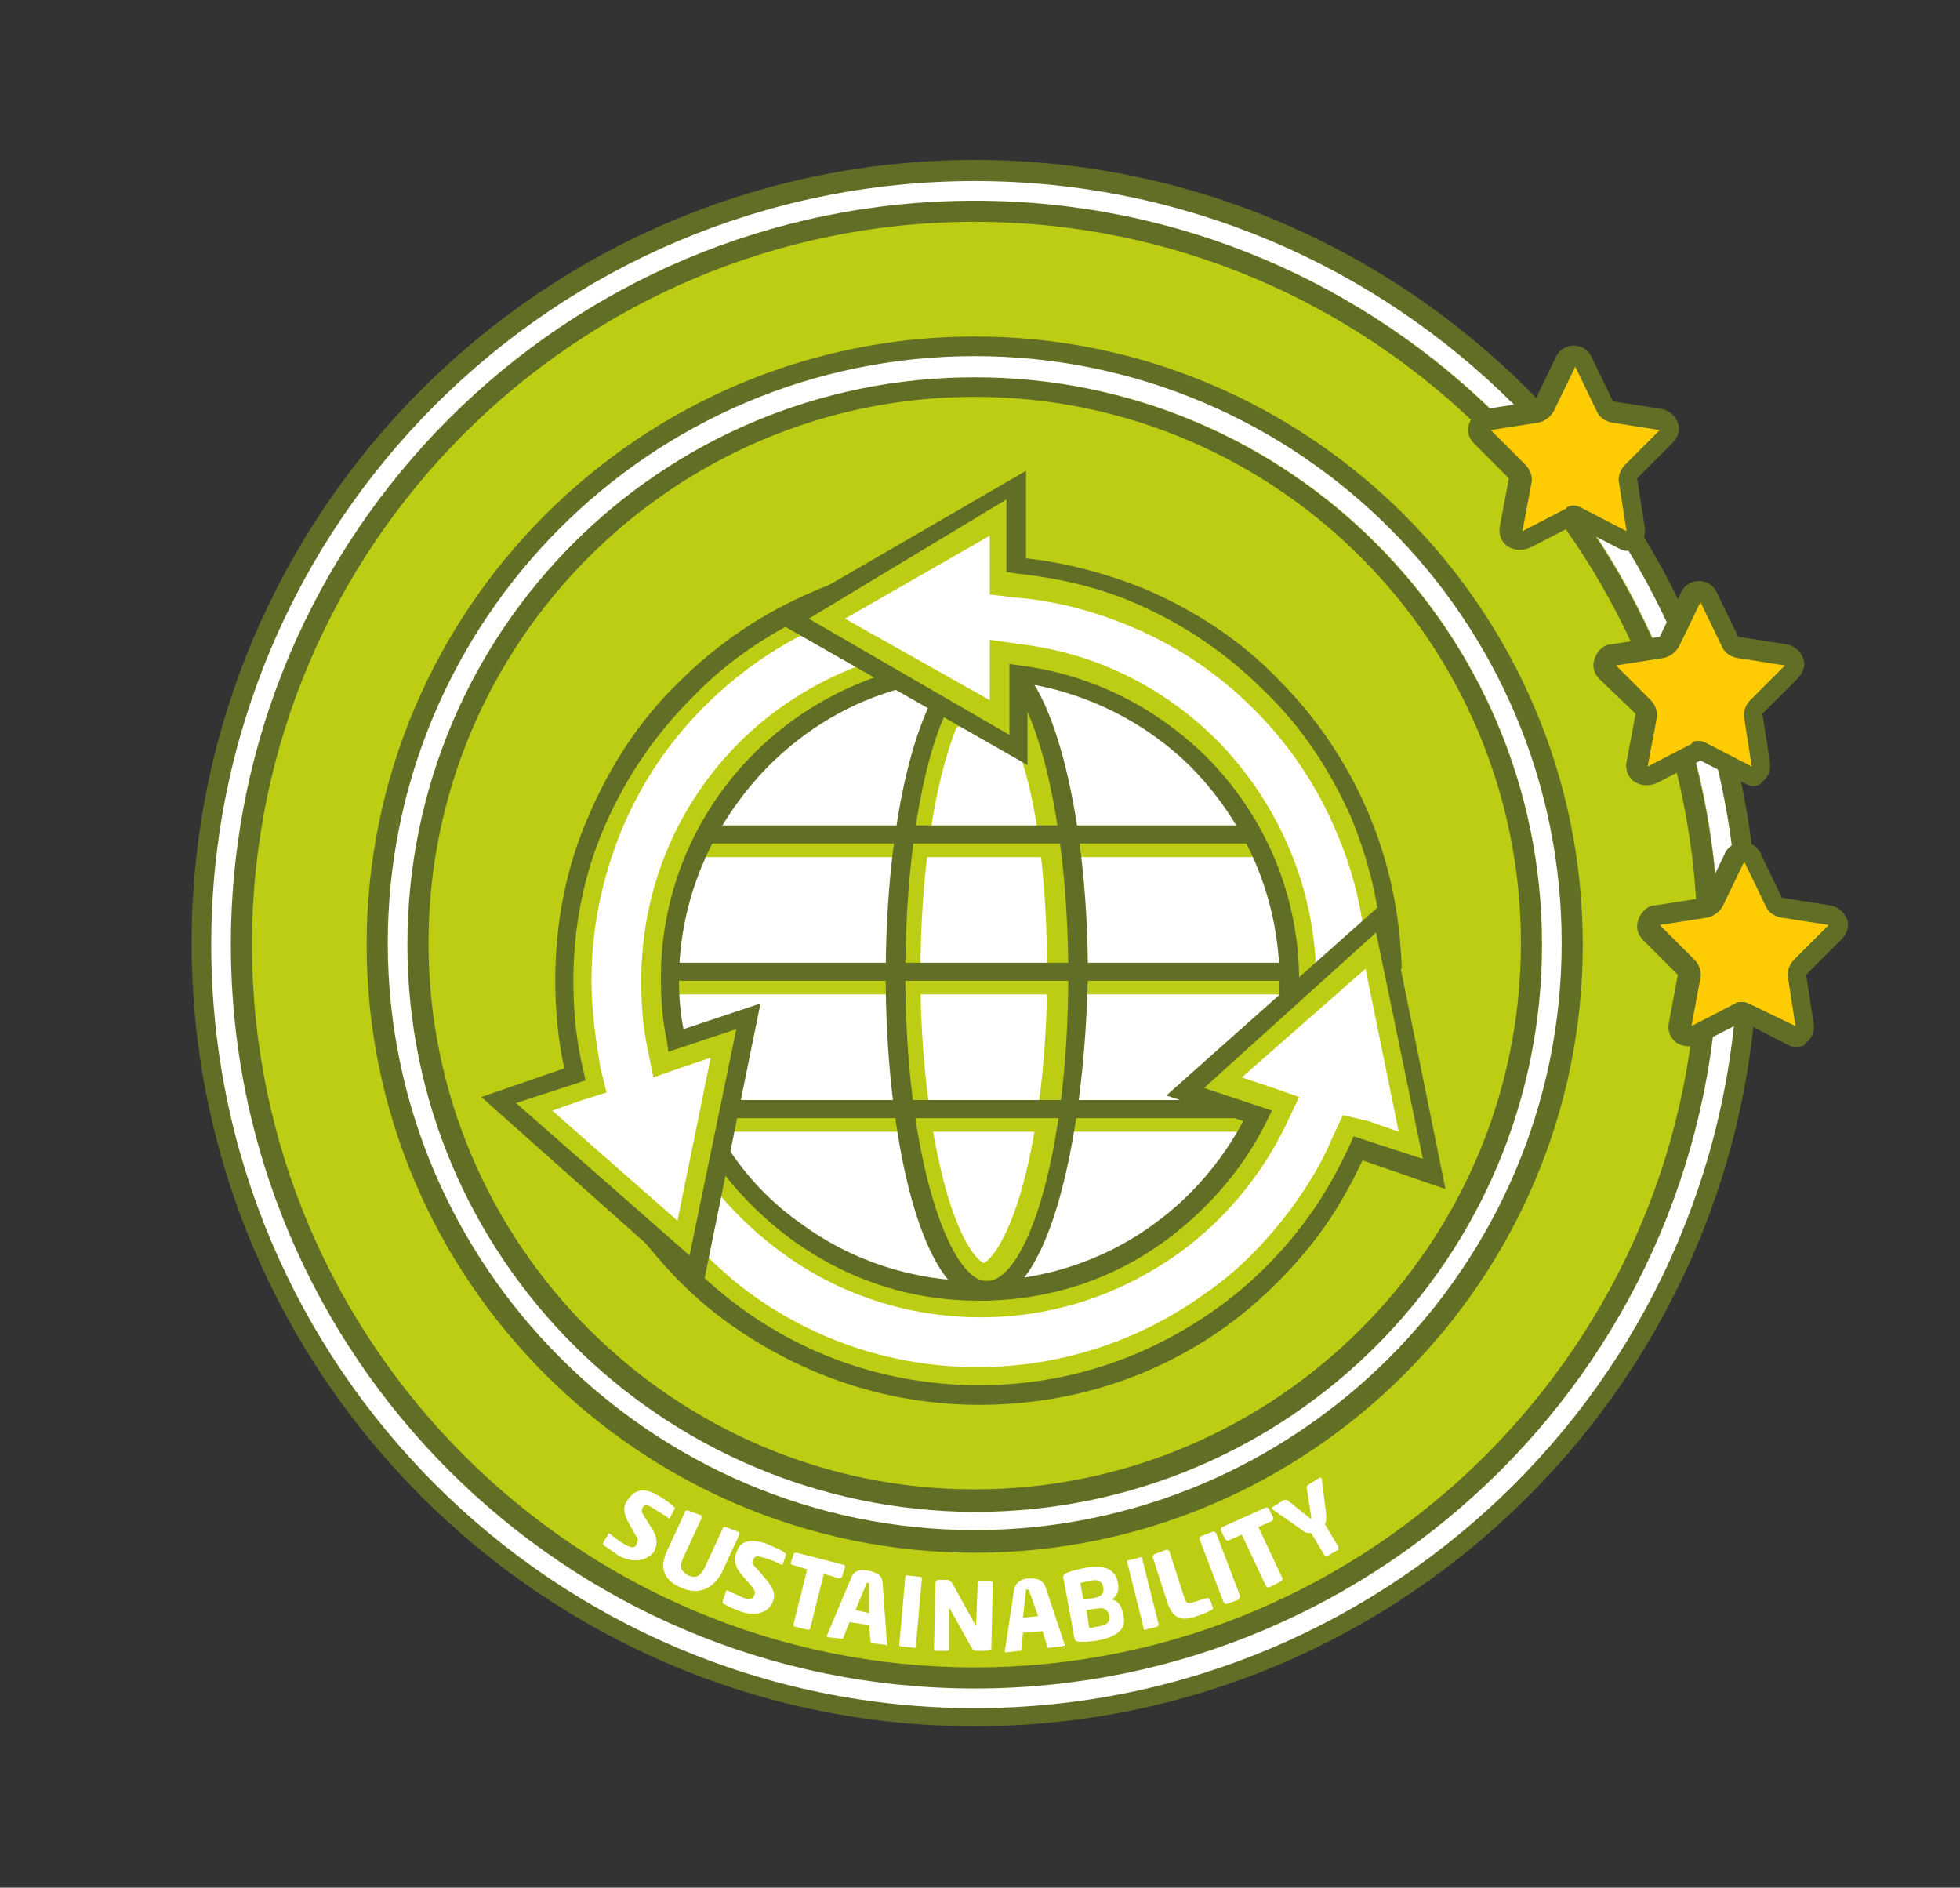 <?xml version="1.0" encoding="utf-8"?>
<!-- Generator: Adobe Illustrator 22.0.0, SVG Export Plug-In . SVG Version: 6.00 Build 0)  -->
<svg version="1.1" id="Layer_1" xmlns="http://www.w3.org/2000/svg" xmlns:xlink="http://www.w3.org/1999/xlink" x="0px" y="0px"
	 viewBox="0 0 129.9 125.1" style="enable-background:new 0 0 129.9 125.1;" xml:space="preserve">
<rect x="0" y="0" width="129.9" height="125.1" fill="#333333" stroke="none"/>
<style type="text/css">
	.st0{fill:#BCCD13;}
	.st1{fill:#616F26;}
	.st2{fill:#FFFFFF;}
	.st3{fill:#617025;}
	.st4{fill:#FFCC04;}
</style>
<g>
	<g>
		<circle class="st0" cx="64.6" cy="62.6" r="49.3"/>
	</g>
	<g>
		<path class="st1" d="M64.6,14.7c26.4,0,47.9,21.5,47.9,47.9S91,110.5,64.6,110.5S16.7,89,16.7,62.6S38.2,14.7,64.6,14.7
			 M64.6,13.3c-27.2,0-49.3,22.1-49.3,49.3c0,27.2,22.1,49.3,49.3,49.3s49.3-22.1,49.3-49.3C113.8,35.4,91.8,13.3,64.6,13.3
			L64.6,13.3z"/>
	</g>
	<g>
		<path class="st1" d="M64.6,13.3c27.2,0,49.3,22.1,49.3,49.3c0,27.2-22.1,49.3-49.3,49.3S15.3,89.8,15.3,62.6
			C15.3,35.4,37.4,13.3,64.6,13.3 M64.6,10.6c-28.6,0-51.9,23.3-51.9,51.9s23.3,51.9,51.9,51.9s51.9-23.3,51.9-51.9
			S93.2,10.6,64.6,10.6L64.6,10.6z"/>
	</g>
	<g>
		<path class="st2" d="M64.6,13.3c27.2,0,49.3,22.1,49.3,49.3c0,27.2-22.1,49.3-49.3,49.3S15.3,89.8,15.3,62.6
			C15.3,35.4,37.4,13.3,64.6,13.3 M64.6,12C36.7,12,14,34.7,14,62.6c0,27.9,22.7,50.6,50.6,50.6s50.6-22.7,50.6-50.6
			C115.2,34.7,92.5,12,64.6,12L64.6,12z"/>
	</g>
</g>
<g>
	<g>
		<circle class="st0" cx="64.6" cy="62.6" r="37.6"/>
	</g>
	<g>
		<path class="st1" d="M64.6,26.3c20,0,36.2,16.3,36.2,36.2c0,20-16.3,36.2-36.2,36.2c-20,0-36.2-16.3-36.2-36.2
			C28.4,42.6,44.6,26.3,64.6,26.3 M64.6,25C43.8,25,27,41.8,27,62.6c0,20.8,16.8,37.6,37.6,37.6c20.8,0,37.6-16.8,37.6-37.6
			C102.2,41.8,85.3,25,64.6,25L64.6,25z"/>
	</g>
	<g>
		<path class="st3" d="M64.6,25c20.8,0,37.6,16.8,37.6,37.6c0,20.8-16.8,37.6-37.6,37.6C43.8,100.1,27,83.3,27,62.6
			C27,41.8,43.8,25,64.6,25 M64.6,22.3c-22.2,0-40.3,18.1-40.3,40.3c0,22.2,18.1,40.3,40.3,40.3c22.2,0,40.3-18.1,40.3-40.3
			C104.9,40.4,86.8,22.3,64.6,22.3L64.6,22.3z"/>
	</g>
	<g>
		<path class="st2" d="M64.6,25c20.8,0,37.6,16.8,37.6,37.6c0,20.8-16.8,37.6-37.6,37.6C43.8,100.1,27,83.3,27,62.6
			C27,41.8,43.8,25,64.6,25 M64.6,23.6c-21.5,0-38.9,17.5-38.9,38.9s17.5,38.9,38.9,38.9s38.9-17.5,38.9-38.9S86.1,23.6,64.6,23.6
			L64.6,23.6z"/>
	</g>
	<g>
		<path class="st2" d="M92.4,65c0,0.3,0.4,0.8,0.4,1.1c-0.1,1.9,2.8,9.9,2.4,11.7c-0.1,0.5-4.8-2.2-5.1-1.7
			c-4.8,10.5-12.9,16.4-25.2,16.4c-11.9,0-19.9-8.3-26.2-14.6c-0.2-0.2-2.3-1.8-2.4-2.1c-0.1-0.3-3.6-2.8-3.2-2.8
			c2.3-0.8,4.5-0.6,5-1.9c0.6-1.6-0.8-4.6-0.8-6.1c0-13.6,10.2-23.2,22.9-28.3c1.1-0.4,6.1-4.4,7.3-4.4c0.4,0-0.4,3.2,0,3.2
			c0.8,0-1.1,1.9-0.4,2C81.2,38.7,92.4,50.6,92.4,65z"/>
	</g>
	<g>
		<polygon class="st2" points="52.6,40.9 67.4,49.8 67.4,44.7 73.3,46.3 78.8,50 82.3,54.2 84.9,60.5 85.4,64.6 85.4,66.7 
			82.3,69.1 79.4,71.2 78.6,72.3 83.4,73.9 82.3,75.9 77.5,81.2 73.5,83.3 70.2,84.6 66.4,85.5 61.2,85.5 57.4,84.1 53.1,81.8 
			49.1,78.2 47.8,76.3 49.5,67.3 44.8,69.1 44.4,65.9 45.6,57.5 49.5,52 52.3,48.9 58.7,45.5 58,44.7 51.9,40.9 49.3,42.4 
			44.9,46.2 41.9,49.9 39.5,53.6 38.2,58.2 37.6,64.6 37.8,69.8 38.1,71.3 33,73 46.3,85.2 48.7,87.2 56.2,91.1 62.7,92.8 70.4,92 
			77.2,90 82.8,85.9 88.9,78.5 90.2,76.2 95.1,77.8 93.4,67.9 92,60.5 90,53.7 86.1,47.6 81,42.7 76.2,40 70.9,38.5 67.7,37.7 
			67.2,32.4 63.6,34.5 53.6,40.3 		"/>
	</g>
	<g>
		<path class="st0" d="M62.1,46.7c-1.7,3.7-2.9,10.3-2.9,17.9c0,11.6,2.7,20.9,6,20.9s6-9.4,6-20.9c0-8.9-1.6-16.5-3.8-19.5l0,0
			l-0.3,0.1l0.3,4.1c0.3,1,0.7,2.2,1,3.7c0.7,3.4,1,7.4,1,11.6c0,5.2-0.6,10.2-1.6,13.9c-1.1,4-2.3,5.1-2.6,5.2
			c-0.3-0.1-1.5-1.1-2.6-5.2c-1-3.8-1.6-8.7-1.6-13.9c0-6.6,0.9-12.7,2.4-16.4l1-0.3L62.1,46.7z"/>
	</g>
	<g>
		<rect x="44.4" y="64.1" class="st0" width="41" height="1.8"/>
	</g>
	<g>
		<rect x="47.3" y="73.2" class="st0" width="36.8" height="1.8"/>
	</g>
	<g>
		<rect x="45.6" y="55" class="st0" width="38.4" height="1.8"/>
	</g>
	<g>
		<rect x="44.4" y="63.8" class="st1" width="41.7" height="1.2"/>
	</g>
	<g>
		<rect x="48.3" y="72.9" class="st1" width="34.5" height="1.2"/>
	</g>
	<g>
		<rect x="46.7" y="54.7" class="st1" width="36.3" height="1.2"/>
	</g>
	<g>
		<g>
			<g>
				<path class="st0" d="M54,41.8c0.3-0.1,0.6-0.3,0.9-0.4c0,0,0,0,0,0 M56.4,43.7l0.3,0.5c-2.8,1.1-5.5,2.8-7.7,5
					c-4.2,4.2-6.5,9.8-6.5,15.8c0,1.5,0.1,3,0.4,4.4l0.4,2l2-0.7l1.8-0.6l-2.2,10.8l-8.3-7.3l2-0.7l1.6-0.5l-0.4-1.6
					C39.5,69,39.2,67,39.2,65c0-3.5,0.7-6.8,2-10c1.3-3.1,3.1-5.8,5.5-8.2c2.1-2.1,4.5-3.8,7.2-5.1l0.9-0.4l1.3-1.5l-0.5-0.8l0,0
					c-0.4,0.2-1,0.4-1.4,0.6c-3.3,1.4-6.2,3.4-8.7,5.9c-2.5,2.5-4.5,5.5-5.9,8.7c-1.4,3.4-2.2,7-2.2,10.7c0,2.1,0.2,4.2,0.7,6.3
					L33,73l13.1,11.6l3.5-17.1l-4.8,1.6c-0.3-1.3-0.4-2.7-0.4-4c0-5.5,2.1-10.6,6-14.5c2.6-2.6,5.7-4.4,9.2-5.3l-0.5-0.7L56.4,43.7z
					"/>
			</g>
		</g>
	</g>
	<g>
		<g>
			<g>
				<path class="st0" d="M90.5,64.2l2.2,10.8l-2-0.7L89,73.9l-0.7,1.5c-0.7,1.7-1.7,3.3-2.8,4.8c-1.6,2.1-3.4,4-5.6,5.5
					c-4.4,3.2-9.7,4.9-15.1,4.9c-5.5,0-10.7-1.7-15.1-4.9c-1.1-0.8-2.2-1.8-3.2-2.8L46,84.2l-2.4-2.4l-0.2,0.3
					c1.5,2,3.3,3.7,5.3,5.2c4.7,3.5,10.3,5.3,16.2,5.3c5.9,0,11.5-1.8,16.2-5.3c2.3-1.7,4.3-3.7,5.9-5.9c1.2-1.6,2.2-3.3,3-5.2
					l5.1,1.7l-3.5-17.1l0,0L78.6,72.3l4.8,1.6c-1.5,3-3.6,5.7-6.4,7.7c-3.5,2.6-7.7,3.9-12.1,3.9c-4.4,0-8.6-1.4-12.1-3.9
					c-2-1.5-3.7-3.2-5-5.3l-0.4,0.5l0.4,2.5c1.2,1.4,2.5,2.6,4,3.7c3.8,2.8,8.4,4.3,13.2,4.3c4.8,0,9.3-1.5,13.2-4.3
					c3-2.2,5.4-5.1,7-8.4l0.9-1.9l-2-0.7l-1.8-0.6L90.5,64.2"/>
			</g>
		</g>
	</g>
	<g>
		<g>
			<g>
				<path class="st1" d="M46.5,85.7l-14.6-13l5.5-1.9C37,69,36.8,67,36.8,65c0-3.8,0.7-7.5,2.2-10.9c1.4-3.3,3.4-6.4,6-8.9
					c2.6-2.6,5.6-4.6,8.9-6c0.4-0.2,1-0.4,1.5-0.6l0.4,1.2c-0.4,0.2-1,0.4-1.4,0.6c-3.2,1.4-6.1,3.3-8.5,5.8
					c-2.5,2.5-4.4,5.3-5.8,8.5C38.7,57.9,38,61.4,38,65c0,2.1,0.2,4.1,0.7,6.1l0.1,0.5l-4.6,1.5l11.5,10.1l3.1-15l-4.5,1.5l-0.1-0.7
					c-0.3-1.4-0.4-2.8-0.4-4.2c0-5.6,2.2-10.9,6.2-14.9c2.6-2.6,5.9-4.5,9.5-5.5l0.3,1.2c-3.4,0.9-6.4,2.7-8.9,5.2
					C47.1,54.7,45,59.7,45,65c0,1.1,0.1,2.2,0.3,3.2l5.1-1.7L46.5,85.7z"/>
			</g>
		</g>
	</g>
	<g>
		<g>
			<g>
				<g>
					<path class="st0" d="M65.6,35.5v2.2v1.7l1.7,0.2c2.6,0.2,5.2,0.9,7.6,1.9c3.1,1.3,5.8,3.1,8.2,5.5c2.4,2.4,4.2,5.1,5.5,8.2
						c0.9,2.1,1.5,4.3,1.8,6.6l0.9-0.7l0.9,3.5l0.3-0.1c-0.1-3.5-0.8-6.9-2.2-10.1c-1.4-3.3-3.4-6.2-5.9-8.7
						c-2.5-2.5-5.5-4.5-8.7-5.9c-2.6-1.1-5.3-1.8-8.2-2v-5.3l0,0L52.3,41l15.1,8.7v-5.1c4.5,0.6,8.7,2.6,11.9,5.8
						c3.9,3.9,6,9,6,14.5c0,0.4,0,0.9,0,1.3l0.9-0.2l1.5-2.3l-0.5,0.1c-0.3-5.5-2.6-10.7-6.5-14.7c-3.6-3.6-8.1-5.8-13-6.4l-2.1-0.3
						v2.1v1.9L56,41L65.6,35.5"/>
				</g>
			</g>
		</g>
	</g>
	<g>
		<g>
			<g>
				<g>
					<path class="st1" d="M86,66.3l-1.2-0.1c0-0.4,0-0.8,0-1.2c0-5.3-2.1-10.3-5.8-14.1c-3-3-6.8-4.9-10.9-5.6v5.4L51.1,41l16.9-9.8
						v5.8c2.7,0.3,5.3,1,7.8,2c3.3,1.4,6.4,3.4,8.9,6c2.6,2.6,4.6,5.6,6,8.9c1.4,3.3,2.1,6.8,2.2,10.3l-1.2,0
						c-0.1-3.4-0.8-6.7-2.1-9.9c-1.4-3.2-3.3-6.1-5.8-8.5c-2.5-2.5-5.3-4.4-8.5-5.8c-2.5-1.1-5.2-1.7-8-2l-0.6-0.1v-4.8L53.6,41
						l13.3,7.7V44l0.7,0.1c4.7,0.6,8.9,2.7,12.3,6c4,4,6.2,9.3,6.2,14.9C86,65.5,86,65.9,86,66.3z"/>
				</g>
			</g>
		</g>
	</g>
	<g>
		<g>
			<g>
				<path class="st1" d="M64.9,93.1c-6,0-11.7-1.9-16.6-5.4c-2.1-1.5-3.9-3.3-5.5-5.3l1-0.8c1.5,1.9,3.3,3.6,5.2,5
					c4.6,3.4,10.1,5.2,15.9,5.2c5.8,0,11.2-1.8,15.9-5.2c2.2-1.6,4.2-3.6,5.8-5.8c1.2-1.6,2.1-3.3,2.9-5l0.2-0.5l4.6,1.5l-3.1-15
					L79.8,72.1l4.5,1.5l-0.3,0.6c-1.5,3.1-3.8,5.8-6.6,7.9c-3.6,2.7-7.9,4.1-12.5,4.1s-8.8-1.4-12.5-4.1c-2-1.5-3.8-3.3-5.2-5.4
					l1-0.7c1.3,2,2.9,3.7,4.9,5.1c3.4,2.5,7.5,3.8,11.7,3.8s8.3-1.3,11.7-3.8c2.5-1.8,4.5-4.2,5.9-6.8l-5.1-1.7l14.6-13l3.9,19.2
					l-5.5-1.9c-0.8,1.7-1.7,3.3-2.8,4.8c-1.7,2.3-3.8,4.4-6.1,6.1C76.6,91.3,70.9,93.1,64.9,93.1z"/>
			</g>
		</g>
	</g>
	<g>
		<path class="st1" d="M65.3,86.2c-4.3,0-6.6-11.1-6.6-21.5c0-7.5,1.1-14.3,3-18.2l1.1,0.5c-1.8,3.7-2.8,10.5-2.8,17.6
			c0,12,2.9,20.3,5.4,20.3c2.6,0,5.4-8.3,5.4-20.3c0-8.5-1.5-16.2-3.7-19.2l1-0.7c2.4,3.2,4,11.1,4,19.9
			C71.9,75.1,69.6,86.2,65.3,86.2z"/>
	</g>
</g>
<g>
	<path class="st2" d="M41,103.1c-0.4-0.3-0.7-0.5-1-0.7c0,0-0.1-0.1,0-0.2l0.3-0.5c0-0.1,0.1-0.1,0.2,0c0,0,0,0,0,0
		c0.2,0.2,0.8,0.6,1,0.7c0.4,0.2,0.6,0.2,0.7-0.1c0.1-0.2,0.1-0.3-0.1-0.6l-0.5-0.9c-0.3-0.6-0.3-1,0-1.4c0.4-0.6,1-0.9,2-0.3
		c0.4,0.2,0.9,0.6,1.1,0.8c0,0,0.1,0.1,0,0.1l-0.3,0.6c0,0-0.1,0.1-0.1,0c0,0,0,0,0,0c-0.1-0.1-0.8-0.5-1.1-0.7
		c-0.3-0.2-0.5-0.2-0.6,0c-0.1,0.2-0.1,0.3,0.1,0.6l0.5,0.8c0.4,0.6,0.4,1.1,0.1,1.6C42.9,103.3,42.2,103.7,41,103.1z"/>
	<path class="st2" d="M45.1,105.2c-0.9-0.4-1.5-1.1-0.9-2.4l1.2-2.6c0-0.1,0.1-0.1,0.2-0.1l0.8,0.3c0.1,0,0.1,0.1,0.1,0.2l-1.2,2.6
		c-0.3,0.6-0.2,0.9,0.3,1.2c0.5,0.2,0.8,0.1,1.1-0.5l1.2-2.6c0-0.1,0.1-0.1,0.2-0.1l0.8,0.3c0.1,0,0.1,0.1,0.1,0.2l-1.2,2.6
		C47,105.6,46,105.6,45.1,105.2z"/>
	<path class="st2" d="M49.1,106.8c-0.5-0.2-0.8-0.3-1.1-0.5c-0.1,0-0.1-0.1-0.1-0.2l0.2-0.6c0-0.1,0.1-0.1,0.1-0.1c0,0,0,0,0,0
		c0.2,0.1,0.9,0.4,1.1,0.5c0.4,0.1,0.6,0.1,0.7-0.2c0.1-0.2,0-0.3-0.2-0.6l-0.7-0.8c-0.4-0.5-0.5-1-0.3-1.4c0.2-0.7,0.8-1,2-0.6
		c0.4,0.2,1,0.4,1.2,0.6c0,0,0.1,0.1,0.1,0.1l-0.2,0.6c0,0.1-0.1,0.1-0.1,0.1c0,0,0,0,0,0c-0.2-0.1-0.8-0.4-1.3-0.5
		c-0.3-0.1-0.5-0.1-0.6,0.2c-0.1,0.2,0,0.3,0.3,0.6l0.6,0.7c0.5,0.6,0.6,1,0.4,1.5C51,106.7,50.3,107.2,49.1,106.8z"/>
	<path class="st2" d="M55.6,104.6l-1-0.3l-0.9,3.6c0,0.1-0.1,0.1-0.2,0.1l-0.8-0.2c-0.1,0-0.1-0.1-0.1-0.2l0.9-3.6l-1-0.3
		c-0.1,0-0.1-0.1-0.1-0.1l0.2-0.6c0-0.1,0.1-0.1,0.2-0.1l3.1,0.8c0.1,0,0.1,0.1,0.1,0.2l-0.2,0.6C55.7,104.6,55.7,104.6,55.6,104.6z
		"/>
	<path class="st2" d="M58.7,109l-0.9-0.1c-0.1,0-0.1-0.1-0.1-0.1l-0.1-1.1l-1.3-0.2l-0.4,1c0,0.1-0.1,0.1-0.1,0.1l-0.9-0.1
		c-0.1,0-0.1-0.1-0.1-0.1c0,0,0,0,0,0l1.6-3.8c0.2-0.6,0.7-0.6,1.2-0.5c0.4,0.1,0.9,0.2,0.9,0.9l0.3,4.1c0,0,0,0,0,0
		C58.8,109,58.8,109.1,58.7,109z M57.6,105c0-0.1,0-0.1-0.1-0.1c-0.1,0-0.1,0-0.1,0.1l-0.7,1.7l0.9,0.2L57.6,105z"/>
	<path class="st2" d="M60.6,109.2l-0.9-0.1c-0.1,0-0.1-0.1-0.1-0.1l0.4-4.5c0-0.1,0.1-0.1,0.1-0.1l0.9,0.1c0.1,0,0.1,0.1,0.1,0.1
		l-0.4,4.5C60.7,109.2,60.7,109.2,60.6,109.2z"/>
	<path class="st2" d="M65.3,109.4l-0.6,0c-0.1,0-0.2,0-0.3-0.2l-1.4-2.5c0,0,0-0.1-0.1-0.1c0,0,0,0,0,0.1l0,2.6
		c0,0.1-0.1,0.1-0.1,0.1l-0.8,0c-0.1,0-0.1-0.1-0.1-0.1l0.1-4.4c0-0.1,0.1-0.2,0.2-0.2l0.6,0c0.1,0,0.2,0.1,0.3,0.2l1.5,2.7
		c0,0,0,0.1,0.1,0.1c0,0,0,0,0-0.1l0.1-2.7c0-0.1,0.1-0.1,0.1-0.1l0.8,0c0.1,0,0.1,0.1,0.1,0.1l-0.1,4.4
		C65.6,109.3,65.5,109.4,65.3,109.4z"/>
	<path class="st2" d="M70.4,109.1l-0.9,0.1c-0.1,0-0.1,0-0.1-0.1l-0.3-1l-1.3,0.1l-0.1,1.1c0,0.1-0.1,0.1-0.1,0.1l-0.9,0.1
		c-0.1,0-0.1,0-0.1-0.1c0,0,0,0,0,0l0.6-4c0.1-0.6,0.6-0.8,1-0.8c0.4,0,0.9,0,1.1,0.6l1.3,3.9c0,0,0,0,0,0
		C70.5,109,70.4,109.1,70.4,109.1z M68.2,105.4C68.2,105.3,68.2,105.3,68.2,105.4c-0.1-0.1-0.2-0.1-0.2,0l-0.2,1.8l1-0.1L68.2,105.4
		z"/>
	<path class="st2" d="M72.8,108.7c-0.4,0.1-0.9,0.1-1.2,0.1c-0.3,0-0.4-0.1-0.4-0.3l-0.7-3.8c-0.1-0.3,0-0.4,0.3-0.5
		c0.2-0.1,0.7-0.2,1.1-0.3c1.2-0.2,2,0,2.2,1l0,0.1c0.1,0.4-0.1,0.8-0.4,1c0.4,0.1,0.6,0.4,0.7,0.8l0,0.1
		C74.8,108,73.9,108.5,72.8,108.7z M73.1,105.1c-0.1-0.3-0.3-0.5-1-0.3c-0.1,0-0.4,0.1-0.5,0.1l0.2,1.1l0.7-0.1
		C73.1,105.8,73.2,105.5,73.1,105.1L73.1,105.1z M73.5,107c-0.1-0.3-0.3-0.5-0.8-0.4l-0.7,0.1l0.2,1.2c0.1,0,0.4-0.1,0.5-0.1
		C73.4,107.7,73.6,107.5,73.5,107L73.5,107z"/>
	<path class="st2" d="M76.7,107.8l-0.8,0.2c-0.1,0-0.1,0-0.1-0.1l-1.1-4.4c0-0.1,0-0.1,0.1-0.1l0.8-0.2c0.1,0,0.1,0,0.1,0.1l1.1,4.4
		C76.8,107.7,76.7,107.8,76.7,107.8z"/>
	<path class="st2" d="M80.3,106.7c-0.2,0.1-0.6,0.3-1,0.4c-0.8,0.3-1.5,0.3-1.9-0.8l-1-3.1c0-0.1,0-0.1,0.1-0.2l0.8-0.3
		c0.1,0,0.1,0,0.2,0.1l1,3.1c0.1,0.3,0.2,0.4,0.5,0.3l1-0.3c0.1,0,0.1,0,0.2,0.1l0.2,0.6C80.4,106.6,80.4,106.6,80.3,106.7z"/>
	<path class="st2" d="M82.1,106l-0.8,0.3c-0.1,0-0.1,0-0.2-0.1l-1.6-4.2c0-0.1,0-0.1,0.1-0.2l0.8-0.3c0.1,0,0.1,0,0.2,0.1l1.6,4.2
		C82.1,105.9,82.1,106,82.1,106z"/>
	<path class="st2" d="M84.3,100.8l-0.9,0.4l1.6,3.4c0,0.1,0,0.1-0.1,0.2l-0.8,0.4c-0.1,0-0.1,0-0.2-0.1l-1.6-3.4l-0.9,0.4
		c-0.1,0-0.1,0-0.2-0.1l-0.3-0.6c0-0.1,0-0.1,0.1-0.2l2.9-1.3c0.1,0,0.1,0,0.2,0.1l0.3,0.6C84.4,100.7,84.3,100.8,84.3,100.8z"/>
	<path class="st2" d="M87.6,98l0.3,2.4c0,0.3,0,0.5-0.1,0.6l0.9,1.5c0,0.1,0,0.1,0,0.2l-0.7,0.4c-0.1,0-0.1,0-0.2,0l-0.9-1.5
		c-0.2,0-0.4,0-0.6-0.2l-2-1.4c0,0,0,0,0,0c0,0,0-0.1,0-0.1l0.8-0.5c0.1,0,0.1,0,0.2,0l1.5,1.2c0.1,0.1,0.1,0.1,0.1,0c0,0,0,0,0-0.1
		l-0.3-1.9c0-0.1,0-0.1,0.1-0.2l0.8-0.5C87.5,97.9,87.5,97.9,87.6,98C87.6,98,87.6,98,87.6,98z"/>
</g>
<g>
	<path class="st4" d="M117.6,59.7l-1.4-2.9c-0.3-0.5-1-0.5-1.3,0l-1.4,2.9c-0.1,0.2-0.3,0.4-0.5,0.4l-3.2,0.5
		c-0.6,0.1-0.8,0.8-0.4,1.2l2.3,2.3c0.2,0.2,0.2,0.4,0.2,0.6l-0.6,3.2c-0.1,0.6,0.5,1,1,0.7l2.9-1.5c0.2-0.1,0.5-0.1,0.7,0l2.9,1.5
		c0.5,0.3,1.1-0.2,1-0.7l-0.5-3.2c0-0.2,0-0.5,0.2-0.6l2.3-2.3c0.4-0.4,0.2-1.1-0.4-1.2l-3.2-0.5C117.9,60.1,117.7,59.9,117.6,59.7z
		"/>
	<path class="st1" d="M119,69.4c-0.2,0-0.4-0.1-0.6-0.2l-2.9-1.5c0,0,0,0,0,0l-2.9,1.5c-0.5,0.2-1,0.2-1.5-0.1
		c-0.4-0.3-0.6-0.8-0.5-1.3l0.6-3.2c0,0,0,0,0,0l-2.3-2.3c-0.4-0.4-0.5-0.9-0.3-1.4c0.2-0.5,0.6-0.9,1.1-0.9l3.2-0.5c0,0,0,0,0,0
		l1.4-2.9c0.2-0.5,0.7-0.8,1.2-0.8c0,0,0,0,0,0c0.5,0,1,0.3,1.2,0.8l1.4,2.9c0,0,0,0,0,0l3.2,0.5c0.5,0.1,0.9,0.4,1.1,0.9
		c0.2,0.5,0,1-0.4,1.4l-2.3,2.3c0,0,0,0,0,0l0.5,3.2c0.1,0.5-0.1,1-0.5,1.3C119.6,69.3,119.3,69.4,119,69.4z M115.5,66.4
		c0.2,0,0.4,0.1,0.6,0.2L119,68c0,0,0,0,0,0c0,0,0,0,0,0l-0.5-3.2c-0.1-0.4,0.1-0.9,0.4-1.2l2.3-2.3c0,0,0,0,0,0c0,0,0,0,0,0
		l-3.2-0.5c-0.4-0.1-0.8-0.3-1-0.8v0l-1.4-2.9c0,0,0,0,0,0l0,0c0,0,0,0,0,0l-1.4,2.9c-0.2,0.4-0.6,0.7-1,0.8l-3.2,0.5c0,0,0,0,0,0
		c0,0,0,0,0,0l2.3,2.3c0.3,0.3,0.5,0.8,0.4,1.2l-0.6,3.2c0,0,0,0,0,0c0,0,0,0,0,0l2.9-1.5C115.1,66.4,115.3,66.4,115.5,66.4z"/>
</g>
<g>
	<path class="st4" d="M114.7,42.5l-1.4-2.9c-0.3-0.5-1-0.5-1.3,0l-1.4,2.9c-0.1,0.2-0.3,0.4-0.5,0.4l-3.2,0.5
		c-0.6,0.1-0.8,0.8-0.4,1.2l2.3,2.3c0.2,0.2,0.2,0.4,0.2,0.6l-0.6,3.2c-0.1,0.6,0.5,1,1,0.7l2.9-1.5c0.2-0.1,0.5-0.1,0.7,0l2.9,1.5
		c0.5,0.3,1.1-0.2,1-0.7l-0.5-3.2c0-0.2,0-0.5,0.2-0.6l2.3-2.3c0.4-0.4,0.2-1.1-0.4-1.2l-3.2-0.5C115,42.8,114.8,42.7,114.7,42.5z"
		/>
	<path class="st1" d="M116.2,52.1c-0.2,0-0.4-0.1-0.6-0.2l-2.9-1.5c0,0,0,0,0,0l-2.9,1.5c-0.5,0.2-1,0.2-1.5-0.1
		c-0.4-0.3-0.6-0.8-0.5-1.3l0.6-3.2c0,0,0,0,0,0L106,45c-0.4-0.4-0.5-0.9-0.3-1.4s0.6-0.9,1.1-0.9l3.2-0.5c0,0,0,0,0,0l1.4-2.9
		c0.2-0.5,0.7-0.8,1.2-0.8c0,0,0,0,0,0c0.5,0,1,0.3,1.2,0.8l1.4,2.9c0,0,0,0,0,0l3.2,0.5c0.5,0.1,0.9,0.4,1.1,0.9
		c0.2,0.5,0,1-0.4,1.4l-2.3,2.3c0,0,0,0,0,0l0.5,3.2c0.1,0.5-0.1,1-0.5,1.3C116.7,52,116.4,52.1,116.2,52.1z M112.6,49.1
		c0.2,0,0.4,0.1,0.6,0.2l2.9,1.5c0,0,0,0,0,0c0,0,0,0,0,0l-0.5-3.2c-0.1-0.4,0.1-0.9,0.4-1.2l2.3-2.3c0,0,0,0,0,0c0,0,0,0,0,0
		l-3.2-0.5c-0.4-0.1-0.8-0.3-1-0.8v0l-1.4-2.9c0,0,0,0,0,0l0,0c0,0,0,0,0,0l-1.4,2.9c-0.2,0.4-0.6,0.7-1,0.8l-3.2,0.5c0,0,0,0,0,0
		c0,0,0,0,0,0l2.3,2.3c0.3,0.3,0.5,0.8,0.4,1.2l-0.6,3.2c0,0,0,0,0,0c0,0,0,0,0,0l2.9-1.5C112.2,49.1,112.4,49.1,112.6,49.1z"/>
</g>
<g>
	<path class="st4" d="M106.4,26.9l-1.4-2.9c-0.3-0.5-1-0.5-1.3,0l-1.4,2.9c-0.1,0.2-0.3,0.4-0.5,0.4l-3.2,0.5
		c-0.6,0.1-0.8,0.8-0.4,1.2l2.3,2.3c0.2,0.2,0.2,0.4,0.2,0.6l-0.6,3.2c-0.1,0.6,0.5,1,1,0.7l2.9-1.5c0.2-0.1,0.5-0.1,0.7,0l2.9,1.5
		c0.5,0.3,1.1-0.2,1-0.7l-0.5-3.2c0-0.2,0-0.5,0.2-0.6l2.3-2.3c0.4-0.4,0.2-1.1-0.4-1.2l-3.2-0.5C106.7,27.2,106.5,27.1,106.4,26.9z
		"/>
	<path class="st1" d="M107.8,36.5c-0.2,0-0.4-0.1-0.6-0.2l-2.9-1.5c0,0,0,0,0,0l-2.9,1.5c-0.5,0.2-1,0.2-1.5-0.1
		c-0.4-0.3-0.6-0.8-0.5-1.3l0.6-3.2c0,0,0,0,0,0l-2.3-2.3c-0.4-0.4-0.5-0.9-0.3-1.4c0.2-0.5,0.6-0.9,1.1-0.9l3.2-0.5c0,0,0,0,0,0
		l1.4-2.9c0.2-0.5,0.7-0.8,1.2-0.8c0,0,0,0,0,0c0.5,0,1,0.3,1.2,0.8l1.4,2.9c0,0,0,0,0,0l3.2,0.5c0.5,0.1,0.9,0.4,1.1,0.9
		c0.2,0.5,0,1-0.4,1.4l-2.3,2.3c0,0,0,0,0,0l0.5,3.2c0.1,0.5-0.1,1-0.5,1.3C108.4,36.4,108.1,36.5,107.8,36.5z M104.3,33.5
		c0.2,0,0.4,0.1,0.6,0.2l2.9,1.5c0,0,0,0,0,0c0,0,0,0,0,0l-0.5-3.2c-0.1-0.4,0.1-0.9,0.4-1.2l2.3-2.3c0,0,0,0,0,0c0,0,0,0,0,0
		l-3.2-0.5c-0.4-0.1-0.8-0.3-1-0.8v0l-1.4-2.9c0,0,0,0,0,0l0,0c0,0,0,0,0,0l-1.4,2.9c-0.2,0.4-0.6,0.7-1,0.8l-3.2,0.5c0,0,0,0,0,0
		c0,0,0,0,0,0l2.3,2.3c0.3,0.3,0.5,0.8,0.4,1.2l-0.6,3.2c0,0,0,0,0,0c0,0,0,0,0,0l2.9-1.5C103.8,33.6,104.1,33.5,104.3,33.5z"/>
</g>
</svg>
